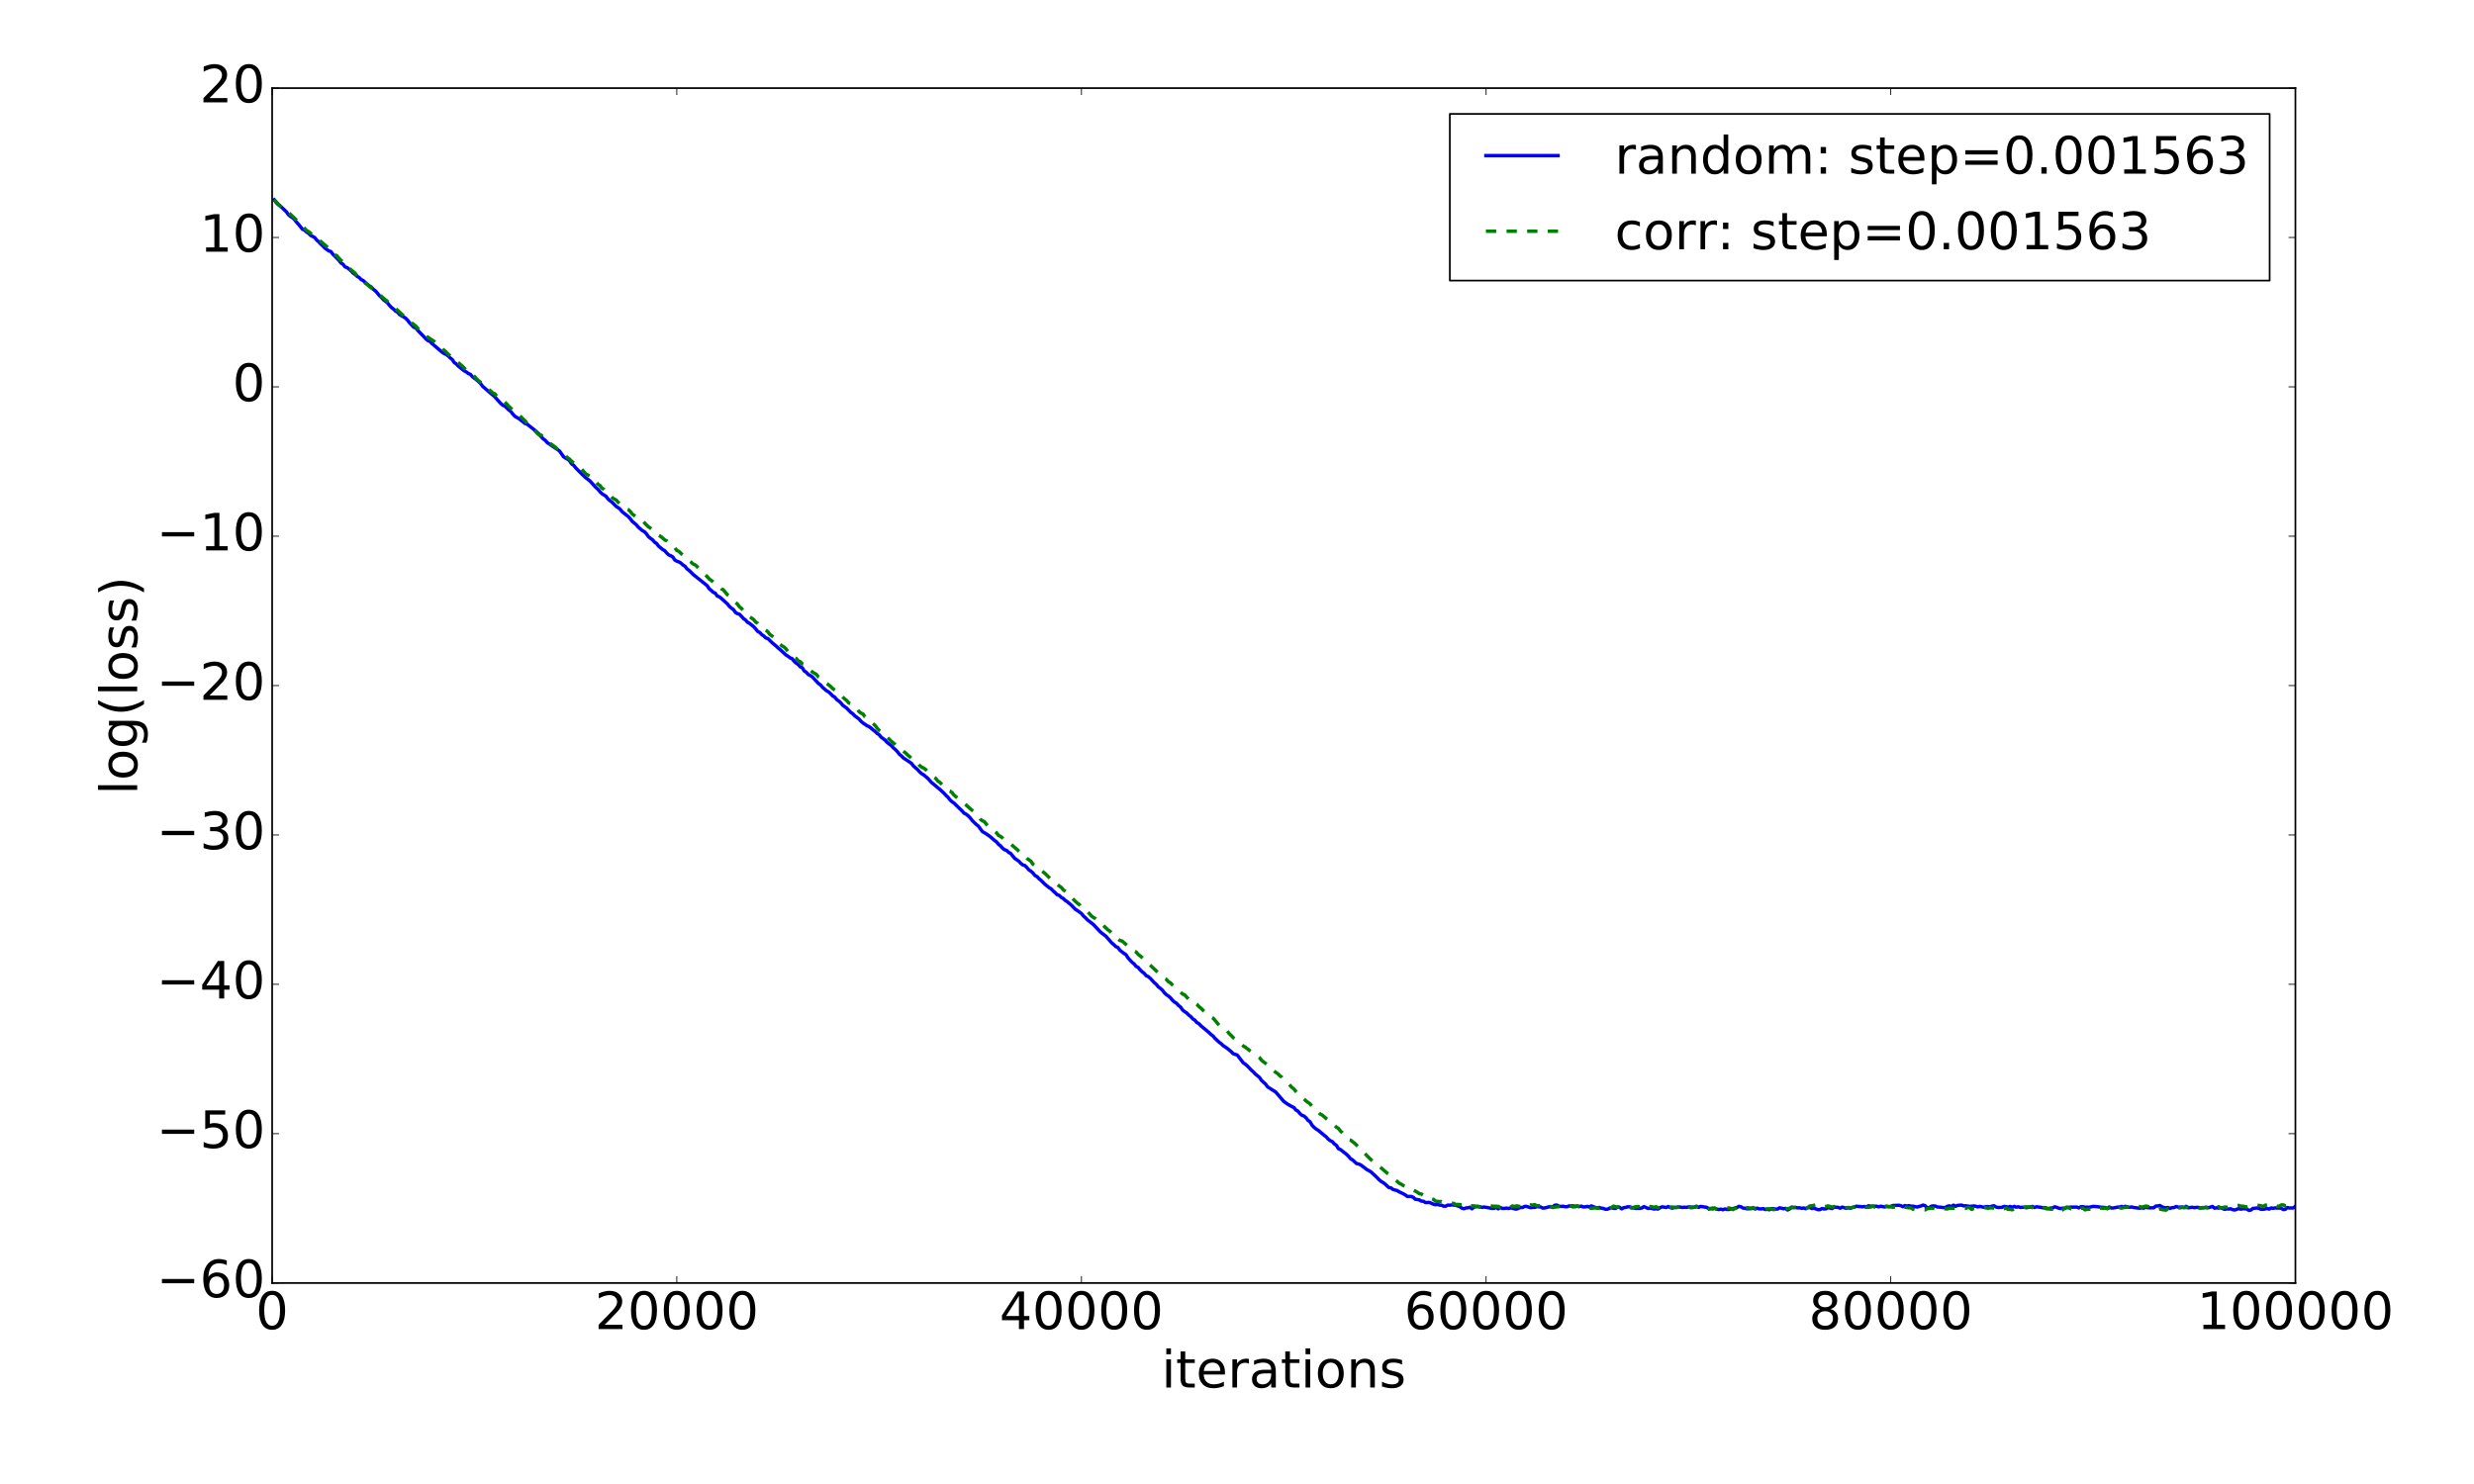 <?xml version="1.0" encoding="utf-8" standalone="no"?>
<!DOCTYPE svg PUBLIC "-//W3C//DTD SVG 1.1//EN"
  "http://www.w3.org/Graphics/SVG/1.1/DTD/svg11.dtd">
<!-- Created with matplotlib (http://matplotlib.org/) -->
<svg height="864pt" version="1.1" viewBox="0 0 1440 864" width="1440pt" xmlns="http://www.w3.org/2000/svg" xmlns:xlink="http://www.w3.org/1999/xlink">
 <defs>
  <style type="text/css">
*{stroke-linecap:butt;stroke-linejoin:round;stroke-miterlimit:100000;}
  </style>
 </defs>
 <g id="figure_1">
  <g id="patch_1">
   <path d="M 0 864 
L 1440 864 
L 1440 0 
L 0 0 
z
" style="fill:#ffffff;"/>
  </g>
  <g id="axes_1">
   <g id="patch_2">
    <path d="M 158.4 747 
L 1336.05 747 
L 1336.05 51.3 
L 158.4 51.3 
z
" style="fill:#ffffff;"/>
   </g>
   <g id="line2d_1">
    <path clip-path="url(#pb497966e7e)" d="M 159.578 116.317 
L 160.755 117.885 
L 161.933 119.102 
L 163.111 119.929 
L 166.644 123.261 
L 167.821 124.917 
L 168.999 125.982 
L 170.177 126.712 
L 171.354 127.734 
L 172.532 129.266 
L 173.709 130.562 
L 176.065 133.475 
L 177.242 133.958 
L 178.42 135.092 
L 179.598 135.806 
L 180.775 137.002 
L 183.131 138.266 
L 184.308 139.716 
L 185.486 140.746 
L 186.664 142.062 
L 187.841 143.055 
L 189.019 144.369 
L 191.374 146.075 
L 192.552 146.425 
L 193.73 147.972 
L 197.262 151.537 
L 198.44 153.103 
L 199.618 153.8 
L 200.795 155.326 
L 201.973 155.787 
L 203.151 156.678 
L 204.328 157.715 
L 205.506 158.984 
L 206.684 159.786 
L 207.861 160.881 
L 209.039 161.554 
L 210.217 162.753 
L 211.394 163.359 
L 213.75 165.521 
L 214.927 166.417 
L 216.105 167.118 
L 217.282 168.417 
L 218.46 169.312 
L 219.638 170.624 
L 220.815 172.11 
L 221.993 173.187 
L 223.171 174.492 
L 225.526 176.28 
L 226.704 177.828 
L 227.881 179.06 
L 229.059 179.96 
L 230.237 181.11 
L 231.414 181.777 
L 232.592 183.15 
L 236.125 185.261 
L 237.303 186.525 
L 238.48 188.061 
L 240.835 190.506 
L 242.013 190.901 
L 243.191 192.4 
L 246.724 196.002 
L 247.901 197.326 
L 249.079 198.29 
L 250.257 198.793 
L 251.434 200 
L 257.323 205.036 
L 258.5 205.822 
L 259.678 206.377 
L 260.856 207.195 
L 262.033 208.383 
L 263.211 209.303 
L 264.389 211.073 
L 265.566 211.864 
L 266.744 213.148 
L 269.099 215.021 
L 270.277 215.934 
L 271.454 216.577 
L 272.632 217.486 
L 273.81 217.956 
L 274.987 219.348 
L 277.343 221.088 
L 279.698 223.223 
L 280.876 224.882 
L 287.942 230.98 
L 290.297 233.628 
L 291.474 234.914 
L 292.652 235.919 
L 293.83 236.451 
L 295.007 237.51 
L 296.185 238.729 
L 297.363 239.592 
L 298.54 241.14 
L 299.718 242.402 
L 302.073 243.761 
L 304.429 245.588 
L 305.606 246.57 
L 306.784 246.92 
L 311.495 250.663 
L 313.85 252.811 
L 315.027 254.302 
L 316.205 255.531 
L 317.383 256.379 
L 318.56 257.718 
L 324.449 261.699 
L 325.626 262.538 
L 327.982 265.857 
L 329.159 266.693 
L 330.337 267.281 
L 331.515 268.24 
L 332.692 270.076 
L 333.87 270.867 
L 335.048 272.344 
L 338.58 275.92 
L 340.936 278.141 
L 343.291 279.955 
L 346.824 283.788 
L 348.002 284.812 
L 349.179 286.241 
L 350.357 287.434 
L 352.712 288.931 
L 353.89 290.463 
L 355.068 291.527 
L 356.245 292.408 
L 358.601 294.803 
L 359.778 295.542 
L 360.956 296.478 
L 362.133 297.95 
L 365.666 300.739 
L 366.844 302.028 
L 368.022 303.568 
L 370.377 305.522 
L 371.555 306.979 
L 373.91 308.939 
L 375.088 309.554 
L 376.265 310.811 
L 377.443 312.469 
L 378.621 313.44 
L 379.798 314.252 
L 380.976 315.634 
L 382.154 316.41 
L 383.331 317.952 
L 385.686 319.911 
L 386.864 320.592 
L 388.042 321.94 
L 389.219 323.053 
L 390.397 323.56 
L 391.575 324.216 
L 392.752 326.011 
L 393.93 326.723 
L 395.108 327.129 
L 396.285 327.788 
L 397.463 328.911 
L 398.641 329.602 
L 399.818 331.138 
L 400.996 332.039 
L 402.174 333.116 
L 403.351 334.377 
L 411.595 340.963 
L 412.772 342.769 
L 413.95 343.719 
L 415.128 344.839 
L 416.305 345.33 
L 417.483 347.02 
L 418.661 347.47 
L 419.838 348.365 
L 422.194 350.517 
L 423.371 351.587 
L 424.549 353.034 
L 425.727 354.089 
L 426.904 354.881 
L 428.082 356.564 
L 429.26 357.294 
L 430.437 357.619 
L 432.792 360.173 
L 433.97 361.011 
L 435.148 362.333 
L 436.325 362.955 
L 438.681 364.862 
L 439.858 366.151 
L 441.036 367.61 
L 442.214 368.232 
L 443.391 369.482 
L 444.569 370.265 
L 445.747 371.445 
L 446.924 371.745 
L 449.28 374.058 
L 451.635 376.034 
L 452.812 377.17 
L 453.99 378.1 
L 457.523 381.374 
L 458.701 382.072 
L 459.878 383.017 
L 461.056 383.461 
L 462.234 384.991 
L 463.411 386.071 
L 464.589 386.874 
L 465.767 388.205 
L 466.944 388.723 
L 468.122 390.661 
L 469.3 391.38 
L 470.477 392.713 
L 471.655 393.292 
L 472.833 394.117 
L 476.365 397.924 
L 477.543 398.713 
L 478.721 400.13 
L 481.076 402.17 
L 482.254 402.82 
L 483.431 403.869 
L 484.609 405.118 
L 485.787 405.812 
L 486.964 407.246 
L 488.142 408.105 
L 489.32 409.131 
L 490.497 410.563 
L 492.853 412.324 
L 495.208 414.767 
L 496.386 415.577 
L 497.563 416.804 
L 499.918 418.538 
L 501.096 419.887 
L 502.274 420.898 
L 504.629 422.504 
L 505.807 423.041 
L 506.984 423.871 
L 508.162 424.95 
L 509.34 425.827 
L 510.517 426.998 
L 511.695 427.734 
L 512.873 429.161 
L 515.228 430.925 
L 516.406 432.288 
L 518.761 434.074 
L 519.939 435.373 
L 521.116 436.374 
L 522.294 437.568 
L 523.471 439.124 
L 524.649 440.058 
L 525.827 441.285 
L 529.36 443.625 
L 530.537 444.46 
L 531.715 445.998 
L 534.07 448.033 
L 535.248 449.37 
L 536.426 450.439 
L 537.603 451.109 
L 539.959 453.095 
L 542.314 455.698 
L 543.492 456.607 
L 545.847 458.634 
L 547.024 459.555 
L 549.38 461.746 
L 550.557 463.031 
L 551.735 464.126 
L 552.913 465.628 
L 554.09 466.764 
L 555.268 467.547 
L 557.623 469.864 
L 559.979 472.115 
L 561.156 473.437 
L 562.334 474.017 
L 563.512 474.96 
L 564.689 476.131 
L 565.867 477.705 
L 568.222 479.987 
L 569.4 480.906 
L 571.755 484.088 
L 574.11 485.529 
L 576.466 487.19 
L 578.821 489.276 
L 579.999 490.109 
L 581.176 491.553 
L 582.354 492.484 
L 583.532 493.815 
L 584.709 494.707 
L 585.887 495.099 
L 587.065 496.266 
L 588.242 496.862 
L 590.598 499.748 
L 592.953 501.356 
L 594.13 502.631 
L 595.308 503.569 
L 596.486 503.882 
L 597.663 505.047 
L 598.841 506.429 
L 600.019 507.207 
L 601.196 508.2 
L 602.374 509.718 
L 603.552 510.324 
L 604.729 511.589 
L 605.907 512.548 
L 608.262 514.872 
L 610.618 516.784 
L 611.795 517.482 
L 612.973 518.694 
L 614.151 519.722 
L 615.328 520.933 
L 616.506 521.284 
L 617.683 522.442 
L 618.861 523.098 
L 620.039 524.223 
L 621.216 524.995 
L 623.572 527.001 
L 625.927 529.416 
L 627.105 530.12 
L 629.46 531.852 
L 630.638 533.318 
L 631.815 534.347 
L 632.993 535.595 
L 635.348 537.41 
L 636.526 538.373 
L 640.059 542.155 
L 641.236 543.234 
L 643.592 544.971 
L 645.947 547.672 
L 647.125 549.003 
L 648.302 549.958 
L 649.48 551.141 
L 650.658 551.653 
L 651.835 553.218 
L 654.191 555.08 
L 655.368 555.816 
L 656.546 557.686 
L 658.901 560.243 
L 660.079 561.156 
L 661.257 562.612 
L 662.434 563.235 
L 663.612 564.635 
L 664.789 565.777 
L 665.967 566.662 
L 667.145 568.074 
L 668.322 568.555 
L 669.5 569.56 
L 671.855 572.118 
L 673.033 573.092 
L 674.211 574.56 
L 675.388 575.419 
L 676.566 576.474 
L 677.744 578.018 
L 678.921 579.113 
L 680.099 579.907 
L 681.277 580.922 
L 682.454 582.359 
L 683.632 583.432 
L 684.81 584.098 
L 685.987 585.425 
L 687.165 586.335 
L 688.342 588.02 
L 689.52 588.984 
L 690.698 589.707 
L 691.875 590.964 
L 693.053 591.854 
L 694.231 593.163 
L 695.408 593.911 
L 696.586 595.286 
L 697.764 595.937 
L 698.941 597.186 
L 703.652 601.131 
L 704.83 602.271 
L 706.007 603.136 
L 707.185 604.539 
L 709.54 606.727 
L 710.718 607.604 
L 711.895 608.73 
L 714.251 610.327 
L 716.606 612.261 
L 717.784 613.479 
L 720.139 614.243 
L 723.672 618.817 
L 724.85 619.596 
L 726.027 620.622 
L 728.383 623.07 
L 729.56 624.094 
L 730.738 625.362 
L 733.093 627.304 
L 734.271 629.026 
L 736.626 631.161 
L 737.804 632.778 
L 742.514 635.776 
L 747.225 641.258 
L 749.58 642.926 
L 751.936 644.237 
L 753.113 644.82 
L 754.291 646.266 
L 755.469 646.933 
L 756.646 648.35 
L 757.824 649.362 
L 759.001 649.774 
L 760.179 650.801 
L 761.357 652.303 
L 762.534 653.137 
L 763.712 655.16 
L 764.89 656.372 
L 766.067 657.355 
L 767.245 658.043 
L 770.778 661.015 
L 771.956 661.91 
L 773.133 663.258 
L 774.311 664.122 
L 775.489 664.687 
L 776.666 666.01 
L 777.844 666.804 
L 779.022 668.754 
L 780.199 669.273 
L 783.732 672.049 
L 784.91 673.212 
L 786.087 674.611 
L 787.265 675.301 
L 789.62 677.457 
L 790.798 677.688 
L 791.976 678.197 
L 794.331 679.954 
L 795.509 680.91 
L 797.864 682.175 
L 801.397 685.465 
L 802.575 686.712 
L 803.752 687.737 
L 804.93 688.435 
L 806.107 689.294 
L 808.463 691.479 
L 809.64 691.585 
L 810.818 692.528 
L 813.173 693.151 
L 814.351 693.867 
L 816.706 694.988 
L 817.884 695.648 
L 819.062 696.545 
L 821.417 696.592 
L 822.595 697.088 
L 823.772 698.214 
L 826.128 698.577 
L 827.305 699.293 
L 828.483 699.386 
L 829.66 700.125 
L 832.016 700.06 
L 834.371 701.101 
L 835.549 701.374 
L 836.726 701.191 
L 837.904 701.622 
L 839.082 701.678 
L 840.259 702.257 
L 841.437 702.261 
L 842.615 701.628 
L 843.792 701.68 
L 844.97 701.533 
L 846.148 701.575 
L 847.325 701.732 
L 849.681 702.498 
L 850.858 703.389 
L 852.036 703.725 
L 853.213 703.3 
L 854.391 703.182 
L 855.569 702.879 
L 856.746 703.758 
L 857.924 702.761 
L 859.102 702.579 
L 860.279 702.53 
L 861.457 702.61 
L 862.635 702.98 
L 863.812 702.728 
L 868.523 703.547 
L 869.701 703.48 
L 870.878 702.99 
L 872.056 703.769 
L 873.234 703.017 
L 874.411 703.547 
L 875.589 703.533 
L 876.766 703.367 
L 877.944 703.565 
L 879.122 703.296 
L 880.299 703.388 
L 881.477 703.795 
L 882.655 703.971 
L 885.01 702.989 
L 886.188 703.045 
L 887.365 702.392 
L 888.543 702.384 
L 890.898 703.123 
L 892.076 702.941 
L 893.254 702.966 
L 894.431 702.58 
L 895.609 702.56 
L 896.787 702.736 
L 897.964 703.378 
L 899.142 703.257 
L 900.319 703.006 
L 901.497 702.63 
L 903.852 702.59 
L 905.03 701.659 
L 906.208 701.599 
L 907.385 702.268 
L 908.563 702.397 
L 909.741 702.274 
L 910.918 702.542 
L 912.096 702.576 
L 913.274 702.087 
L 914.451 702.157 
L 915.629 702.042 
L 916.807 702.584 
L 917.984 702.142 
L 919.162 702.486 
L 920.34 702.19 
L 921.517 702.715 
L 922.695 702.636 
L 923.872 702.384 
L 925.05 702.765 
L 926.228 702.109 
L 928.583 702.994 
L 929.761 703.247 
L 930.938 702.991 
L 932.116 703.431 
L 933.294 703.567 
L 934.471 704.06 
L 935.649 704.011 
L 936.827 703.445 
L 938.004 703.153 
L 939.182 703.471 
L 940.36 703.519 
L 941.537 702.755 
L 942.715 702.928 
L 943.893 703.802 
L 945.07 703.117 
L 946.248 702.976 
L 947.426 702.579 
L 948.603 702.62 
L 949.781 703.085 
L 952.136 703.512 
L 954.491 703.486 
L 955.669 703.302 
L 956.847 702.502 
L 959.202 703.543 
L 960.38 703.41 
L 961.557 703.574 
L 962.735 703.91 
L 963.913 703.762 
L 965.09 703.921 
L 966.268 703.139 
L 967.446 702.611 
L 969.801 703.028 
L 970.979 702.474 
L 972.156 703.038 
L 973.334 703.402 
L 974.511 702.976 
L 975.689 702.942 
L 976.867 702.722 
L 978.044 702.783 
L 979.222 703.007 
L 980.4 702.846 
L 981.577 702.958 
L 982.755 702.687 
L 983.933 702.707 
L 985.11 703.096 
L 986.288 702.765 
L 987.466 702.263 
L 988.643 702.972 
L 989.821 702.394 
L 993.354 702.929 
L 994.532 703.607 
L 995.709 703.658 
L 996.887 703.379 
L 998.064 703.501 
L 999.242 704.034 
L 1000.42 704.201 
L 1001.597 703.948 
L 1002.775 704.334 
L 1003.953 703.877 
L 1005.13 704.133 
L 1006.308 704.199 
L 1007.486 703.786 
L 1008.663 703.651 
L 1011.019 702.988 
L 1012.196 702.343 
L 1013.374 702.615 
L 1014.552 703.361 
L 1015.729 703.445 
L 1016.907 703.809 
L 1019.262 703.667 
L 1020.44 703.45 
L 1021.617 703.884 
L 1022.795 703.409 
L 1023.973 703.824 
L 1025.15 703.823 
L 1026.328 703.678 
L 1027.506 704.214 
L 1028.683 704.075 
L 1029.861 704.34 
L 1031.039 703.669 
L 1032.216 703.708 
L 1033.394 703.963 
L 1034.572 703.941 
L 1035.749 703.217 
L 1036.927 703.416 
L 1038.105 703.756 
L 1039.282 703.526 
L 1040.46 704.469 
L 1041.638 703.89 
L 1042.815 702.799 
L 1043.993 703.051 
L 1045.17 703.039 
L 1046.348 703.242 
L 1047.526 703.194 
L 1048.703 703.491 
L 1049.881 703.299 
L 1051.059 703.717 
L 1052.236 703.02 
L 1053.414 703.023 
L 1054.592 703.599 
L 1055.769 703.391 
L 1058.125 704.282 
L 1059.302 704.265 
L 1060.48 703.615 
L 1061.658 703.867 
L 1062.835 703.789 
L 1064.013 703.109 
L 1066.368 703.6 
L 1067.546 702.787 
L 1069.901 702.947 
L 1071.079 703.448 
L 1072.256 702.78 
L 1074.612 703.51 
L 1075.789 703.131 
L 1076.967 703.495 
L 1078.145 702.957 
L 1079.322 702.832 
L 1080.5 702.245 
L 1081.678 702.418 
L 1082.855 702.462 
L 1084.033 702.626 
L 1085.211 702.41 
L 1086.388 702.763 
L 1087.566 701.998 
L 1088.744 702.274 
L 1089.921 702.198 
L 1091.099 702.286 
L 1092.276 702.248 
L 1093.454 702.66 
L 1094.632 702.255 
L 1096.987 702.717 
L 1098.165 702.45 
L 1099.342 702.595 
L 1100.52 702.434 
L 1101.698 701.868 
L 1105.231 701.703 
L 1106.408 701.972 
L 1107.586 702.519 
L 1108.764 701.889 
L 1109.941 702.177 
L 1111.119 701.929 
L 1112.296 702.275 
L 1113.474 702.273 
L 1115.829 702.751 
L 1118.185 702.089 
L 1119.362 701.597 
L 1120.54 702.013 
L 1121.718 703.198 
L 1122.895 703.155 
L 1124.073 702.294 
L 1125.251 702.067 
L 1126.428 702.172 
L 1127.606 702.717 
L 1129.961 702.89 
L 1131.139 703.065 
L 1132.317 703.012 
L 1133.494 702.325 
L 1134.672 702.032 
L 1135.85 702.572 
L 1137.027 701.65 
L 1138.205 702.309 
L 1139.382 701.796 
L 1141.738 701.61 
L 1142.915 702.095 
L 1144.093 701.997 
L 1146.448 702.357 
L 1147.626 702.348 
L 1148.804 702.1 
L 1149.981 702.285 
L 1151.159 702.686 
L 1152.337 702.362 
L 1154.692 702.887 
L 1155.87 702.532 
L 1157.047 702.503 
L 1158.225 702.733 
L 1159.402 702.236 
L 1160.58 702.018 
L 1161.758 702.719 
L 1162.935 703.032 
L 1165.291 702.911 
L 1166.468 702.4 
L 1167.646 702.539 
L 1168.824 702.825 
L 1170.001 702.419 
L 1171.179 702.863 
L 1172.357 702.373 
L 1173.534 702.855 
L 1174.712 702.592 
L 1175.89 702.966 
L 1178.245 702.825 
L 1179.423 703.169 
L 1182.956 702.411 
L 1184.133 703.018 
L 1185.311 702.594 
L 1187.666 702.89 
L 1188.844 703.148 
L 1190.021 703.021 
L 1192.377 703.718 
L 1193.554 703.338 
L 1194.732 703.302 
L 1195.91 702.631 
L 1197.087 702.917 
L 1198.265 703.406 
L 1199.443 703.616 
L 1200.62 703.394 
L 1201.798 703.547 
L 1202.976 703.104 
L 1205.331 702.779 
L 1208.864 702.796 
L 1210.041 703.265 
L 1211.219 702.566 
L 1212.397 702.56 
L 1213.574 702.875 
L 1214.752 702.815 
L 1215.93 702.907 
L 1218.285 702.367 
L 1220.64 702.532 
L 1222.996 702.879 
L 1225.351 703.027 
L 1226.529 703.707 
L 1227.706 702.729 
L 1228.884 703.32 
L 1230.062 703.303 
L 1232.417 702.826 
L 1233.594 702.742 
L 1234.772 702.428 
L 1235.95 702.729 
L 1237.127 702.316 
L 1238.305 702.851 
L 1239.483 702.91 
L 1240.66 702.689 
L 1241.838 703.015 
L 1245.371 703.434 
L 1246.549 703.2 
L 1247.726 703.395 
L 1248.904 702.901 
L 1250.082 703.134 
L 1251.259 703.227 
L 1253.614 703.176 
L 1254.792 702.167 
L 1255.97 702.121 
L 1257.147 701.866 
L 1258.325 702.553 
L 1259.503 703.086 
L 1260.68 703.215 
L 1261.858 703.023 
L 1263.036 703.558 
L 1264.213 703.12 
L 1265.391 703.077 
L 1266.569 702.467 
L 1267.746 702.765 
L 1268.924 702.819 
L 1270.102 702.742 
L 1271.279 703.107 
L 1272.457 702.357 
L 1273.635 703.22 
L 1275.99 702.872 
L 1277.168 703.138 
L 1278.345 702.954 
L 1279.523 702.96 
L 1280.7 703.263 
L 1281.878 703.239 
L 1283.056 703.008 
L 1284.233 702.892 
L 1285.411 703.158 
L 1287.766 702.421 
L 1288.944 703.417 
L 1290.122 703.201 
L 1291.299 703.352 
L 1292.477 703.114 
L 1294.832 704.11 
L 1296.01 703.812 
L 1297.188 703.921 
L 1298.365 703.743 
L 1299.543 704.283 
L 1300.72 704.476 
L 1303.076 703.669 
L 1304.253 704.008 
L 1305.431 703.718 
L 1307.786 703.884 
L 1308.964 704.694 
L 1310.142 704.492 
L 1311.319 703.552 
L 1313.675 703.328 
L 1314.852 703.535 
L 1316.03 704.055 
L 1317.208 704.087 
L 1318.385 703.871 
L 1319.563 703.539 
L 1320.741 703.965 
L 1321.918 703.277 
L 1323.096 703.498 
L 1324.274 703.236 
L 1325.451 703.341 
L 1326.629 703.317 
L 1327.806 703.42 
L 1328.984 704.233 
L 1330.162 704.1 
L 1331.339 703.041 
L 1332.517 703.317 
L 1334.872 703.272 
L 1336.05 702.317 
L 1336.05 702.317 
" style="fill:none;stroke:#0000ff;stroke-linecap:square;stroke-width:2.0;"/>
   </g>
   <g id="line2d_2">
    <path clip-path="url(#pb497966e7e)" d="M 159.578 116.159 
L 160.755 117.538 
L 161.933 118.806 
L 163.111 119.956 
L 164.288 121.317 
L 165.466 121.717 
L 167.821 123.619 
L 172.532 128.09 
L 173.709 129.439 
L 174.887 130.327 
L 176.065 131.827 
L 177.242 132.905 
L 178.42 134.172 
L 179.598 134.861 
L 184.308 138.589 
L 185.486 139.78 
L 186.664 140.551 
L 190.197 143.57 
L 191.374 145.133 
L 192.552 146.098 
L 193.73 146.907 
L 194.907 148.344 
L 196.085 148.916 
L 197.262 150.359 
L 200.795 153.829 
L 201.973 155.125 
L 206.684 159.061 
L 207.861 160.681 
L 209.039 161.174 
L 211.394 163.748 
L 212.572 164.815 
L 213.75 165.44 
L 214.927 166.743 
L 216.105 167.684 
L 217.282 168.24 
L 219.638 170.455 
L 221.993 172.53 
L 224.348 174.562 
L 225.526 175.518 
L 226.704 176.296 
L 229.059 178.758 
L 231.414 180.662 
L 234.947 183.976 
L 236.125 184.857 
L 237.303 186.012 
L 238.48 186.777 
L 239.658 188.054 
L 242.013 189.836 
L 244.368 192.617 
L 245.546 193.842 
L 246.724 194.503 
L 247.901 195.616 
L 252.612 198.707 
L 254.967 200.73 
L 256.145 201.479 
L 257.323 203.071 
L 259.678 204.947 
L 260.856 206.261 
L 262.033 207.134 
L 266.744 211.118 
L 269.099 213.146 
L 271.454 215.554 
L 272.632 216.401 
L 273.81 217.404 
L 274.987 218.178 
L 276.165 219.136 
L 277.343 220.514 
L 278.52 221.644 
L 279.698 222.566 
L 280.876 223.23 
L 283.231 225.333 
L 284.409 226.707 
L 285.586 227.633 
L 286.764 228.787 
L 287.942 229.223 
L 289.119 230.672 
L 290.297 231.887 
L 292.652 232.959 
L 295.007 235.288 
L 296.185 236.576 
L 298.54 238.838 
L 299.718 239.544 
L 300.896 240.72 
L 303.251 242.688 
L 304.429 243.918 
L 305.606 244.961 
L 306.784 246.643 
L 307.962 247.646 
L 309.139 248.38 
L 310.317 249.513 
L 312.672 252.244 
L 313.85 253.265 
L 315.027 253.371 
L 316.205 254.561 
L 317.383 255.412 
L 318.56 256.661 
L 320.916 258.69 
L 323.271 260.324 
L 324.449 261.609 
L 325.626 262.338 
L 326.804 263.448 
L 327.982 264.348 
L 330.337 266.483 
L 331.515 267.304 
L 332.692 268.548 
L 337.403 272.201 
L 338.58 273.181 
L 340.936 275.891 
L 343.291 277.191 
L 344.469 278.806 
L 345.646 280.138 
L 346.824 280.415 
L 348.002 281.901 
L 349.179 282.636 
L 350.357 284.201 
L 351.535 284.924 
L 352.712 286.376 
L 355.068 288.441 
L 356.245 289.683 
L 357.423 290.481 
L 358.601 291.074 
L 359.778 292.446 
L 362.133 294.08 
L 364.489 296.232 
L 365.666 296.699 
L 366.844 297.782 
L 368.022 299.272 
L 370.377 301.057 
L 371.555 301.445 
L 372.732 302.56 
L 373.91 303.184 
L 376.265 305.599 
L 377.443 306.709 
L 382.154 309.946 
L 383.331 311.57 
L 384.509 312.299 
L 385.686 313.229 
L 386.864 314.318 
L 388.042 314.874 
L 389.219 316.119 
L 390.397 316.893 
L 391.575 318.128 
L 392.752 318.798 
L 393.93 320.486 
L 395.108 320.975 
L 399.818 325.531 
L 400.996 326.304 
L 402.174 327.212 
L 403.351 328.297 
L 404.529 328.827 
L 405.707 329.842 
L 406.884 331.287 
L 408.062 332.286 
L 409.239 333.525 
L 411.595 335.709 
L 412.772 337.008 
L 413.95 337.931 
L 415.128 338.7 
L 416.305 339.61 
L 417.483 340.908 
L 418.661 341.505 
L 419.838 342.784 
L 421.016 343.42 
L 423.371 346.229 
L 424.549 346.938 
L 425.727 348.518 
L 426.904 349.749 
L 428.082 350.676 
L 429.26 351.748 
L 430.437 353.301 
L 431.615 354.224 
L 432.792 355.741 
L 433.97 356.691 
L 435.148 358.377 
L 436.325 359.05 
L 438.681 360.722 
L 439.858 362.194 
L 441.036 362.93 
L 442.214 364.367 
L 443.391 365.584 
L 444.569 366.11 
L 445.747 366.873 
L 446.924 367.795 
L 448.102 369.409 
L 449.28 370.185 
L 450.457 371.295 
L 451.635 373.077 
L 452.812 374.195 
L 455.168 376.065 
L 456.345 376.665 
L 457.523 377.824 
L 458.701 379.418 
L 459.878 380.317 
L 461.056 381.818 
L 462.234 382.827 
L 463.411 383.373 
L 464.589 384.718 
L 465.767 385.214 
L 466.944 386.527 
L 468.122 386.814 
L 469.3 387.812 
L 472.833 391.256 
L 475.188 392.654 
L 476.365 394.122 
L 478.721 395.6 
L 479.898 396.601 
L 481.076 397.916 
L 482.254 398.703 
L 483.431 399.646 
L 484.609 400.85 
L 488.142 403.363 
L 489.32 404.462 
L 490.497 405.815 
L 491.675 406.935 
L 492.853 407.87 
L 494.03 409.291 
L 495.208 409.709 
L 496.386 411.162 
L 497.563 411.973 
L 498.741 412.477 
L 499.918 414.226 
L 501.096 415.174 
L 502.274 415.633 
L 503.451 417.31 
L 504.629 418.217 
L 509.34 422.32 
L 510.517 423.916 
L 511.695 425.168 
L 512.873 425.988 
L 514.05 427.116 
L 515.228 428.445 
L 516.406 429.318 
L 517.583 430.355 
L 518.761 431.55 
L 523.471 435.384 
L 525.827 437.411 
L 527.004 438.272 
L 528.182 439.454 
L 531.715 442.426 
L 532.893 442.845 
L 534.07 444.109 
L 535.248 445.67 
L 536.426 446.64 
L 537.603 447.153 
L 538.781 448.015 
L 539.959 449.22 
L 541.136 450.612 
L 542.314 451.424 
L 543.492 452.444 
L 544.669 453.21 
L 545.847 454.705 
L 547.024 455.479 
L 550.557 459.032 
L 551.735 460.279 
L 552.913 460.592 
L 554.09 461.409 
L 555.268 462.899 
L 556.446 463.866 
L 557.623 465.051 
L 558.801 466.046 
L 559.979 466.733 
L 561.156 467.574 
L 563.512 469.767 
L 565.867 471.792 
L 569.4 475.221 
L 570.577 476.896 
L 571.755 477.847 
L 572.933 478.352 
L 574.11 479.866 
L 575.288 481.073 
L 577.643 482.613 
L 578.821 483.878 
L 579.999 484.841 
L 581.176 486.387 
L 582.354 486.948 
L 583.532 487.873 
L 584.709 489.043 
L 585.887 489.774 
L 587.065 490.682 
L 588.242 491.337 
L 590.598 493.421 
L 591.775 494.359 
L 592.953 495.5 
L 594.13 496.439 
L 595.308 496.878 
L 597.663 499.652 
L 598.841 500.584 
L 600.019 501.357 
L 601.196 503.104 
L 603.552 504.77 
L 604.729 505.856 
L 608.262 508.518 
L 611.795 512.016 
L 612.973 512.71 
L 614.151 513.614 
L 615.328 514.91 
L 616.506 515.824 
L 617.683 516.592 
L 618.861 518.016 
L 622.394 520.705 
L 623.572 522.392 
L 625.927 524.799 
L 627.105 525.834 
L 628.282 526.676 
L 629.46 528.139 
L 630.638 529.212 
L 631.815 530.098 
L 632.993 530.759 
L 635.348 533.357 
L 636.526 534.245 
L 637.704 534.896 
L 638.881 536.227 
L 640.059 537.309 
L 641.236 537.908 
L 644.769 541.294 
L 645.947 542.105 
L 647.125 543.141 
L 648.302 544.864 
L 649.48 545.436 
L 650.658 546.666 
L 651.835 547.571 
L 653.013 547.827 
L 657.724 551.798 
L 658.901 552.463 
L 660.079 553.735 
L 661.257 554.238 
L 662.434 555.619 
L 667.145 559.352 
L 668.322 561.058 
L 669.5 561.972 
L 677.744 569.721 
L 678.921 570.235 
L 680.099 571.594 
L 681.277 572.224 
L 682.454 573.481 
L 685.987 576.619 
L 687.165 577.587 
L 688.342 578.76 
L 689.52 579.185 
L 691.875 581.796 
L 693.053 582.409 
L 694.231 582.516 
L 695.408 584.062 
L 696.586 584.644 
L 697.764 585.994 
L 698.941 586.889 
L 702.474 590.44 
L 703.652 591.336 
L 706.007 592.721 
L 707.185 593.991 
L 709.54 596.9 
L 710.718 597.729 
L 711.895 598.847 
L 713.073 599.285 
L 714.251 600.189 
L 715.428 601.76 
L 716.606 602.866 
L 717.784 604.128 
L 718.961 604.994 
L 720.139 606.063 
L 721.317 606.847 
L 723.672 608.999 
L 724.85 609.703 
L 727.205 611.519 
L 730.738 613.999 
L 733.093 615.762 
L 734.271 617.251 
L 735.448 618.261 
L 738.981 620.784 
L 741.337 623.397 
L 742.514 624.322 
L 743.692 625.073 
L 744.87 626.274 
L 746.047 627.132 
L 747.225 628.754 
L 749.58 630.553 
L 751.936 633.058 
L 753.113 634.012 
L 754.291 635.455 
L 755.469 636.567 
L 757.824 638.961 
L 759.001 639.848 
L 760.179 640.986 
L 762.534 642.681 
L 763.712 644.221 
L 766.067 645.951 
L 767.245 647.194 
L 768.423 648.637 
L 769.6 649.195 
L 771.956 651.26 
L 773.133 652.142 
L 775.489 654.191 
L 776.666 655.085 
L 777.844 656.241 
L 779.022 656.962 
L 780.199 658.475 
L 781.377 659.51 
L 782.554 660.966 
L 783.732 661.929 
L 784.91 663.433 
L 786.087 663.79 
L 788.443 665.575 
L 794.331 671.372 
L 795.509 672.747 
L 800.219 677.315 
L 801.397 678.15 
L 802.575 678.843 
L 807.285 682.914 
L 808.463 683.612 
L 811.996 686.876 
L 813.173 687.786 
L 814.351 688.861 
L 815.529 689.38 
L 816.706 690.178 
L 817.884 690.592 
L 819.062 691.431 
L 821.417 692.672 
L 822.595 692.926 
L 823.772 693.456 
L 824.95 694.117 
L 826.128 694.953 
L 827.305 695.181 
L 828.483 695.936 
L 829.66 696.116 
L 830.838 696.463 
L 832.016 697.525 
L 834.371 698.278 
L 835.549 699.335 
L 837.904 699.567 
L 839.082 699.572 
L 840.259 699.952 
L 843.792 700.347 
L 846.148 700.615 
L 847.325 701.358 
L 848.503 701.203 
L 849.681 701.377 
L 850.858 701.329 
L 852.036 700.44 
L 853.213 700.977 
L 854.391 701.241 
L 855.569 701.967 
L 857.924 702.1 
L 859.102 702.268 
L 860.279 702.28 
L 861.457 702.854 
L 862.635 702.759 
L 863.812 702.891 
L 864.99 702.126 
L 866.168 701.669 
L 867.345 701.895 
L 868.523 702.258 
L 870.878 702.295 
L 872.056 702.36 
L 873.234 703.058 
L 874.411 702.728 
L 875.589 702.936 
L 876.766 702.794 
L 877.944 703.14 
L 879.122 702.865 
L 880.299 702.119 
L 881.477 702.493 
L 882.655 702.05 
L 885.01 702.5 
L 886.188 702.884 
L 887.365 702.351 
L 889.721 701.964 
L 890.898 701.492 
L 892.076 701.606 
L 893.254 701.297 
L 894.431 702.005 
L 895.609 701.929 
L 897.964 702.098 
L 899.142 702.57 
L 900.319 702.463 
L 901.497 702.52 
L 902.675 702.428 
L 903.852 703.055 
L 905.03 702.807 
L 907.385 702.527 
L 908.563 702.223 
L 909.741 702.586 
L 910.918 702.095 
L 912.096 702.243 
L 913.274 701.893 
L 915.629 702.694 
L 916.807 702.222 
L 917.984 702.044 
L 920.34 703.182 
L 921.517 703.178 
L 922.695 702.967 
L 923.872 703.204 
L 925.05 703.25 
L 926.228 703.541 
L 927.405 703.325 
L 928.583 703.24 
L 930.938 703.565 
L 932.116 703.287 
L 933.294 703.32 
L 934.471 703.535 
L 936.827 703.429 
L 938.004 703.008 
L 939.182 702.222 
L 940.36 702.593 
L 941.537 702.794 
L 942.715 702.606 
L 943.893 702.817 
L 945.07 702.589 
L 947.426 703.242 
L 948.603 703.011 
L 949.781 703.322 
L 950.958 702.876 
L 952.136 702.59 
L 953.314 702.449 
L 954.491 702.683 
L 955.669 703.055 
L 958.024 702.361 
L 959.202 702.626 
L 960.38 702.412 
L 962.735 702.86 
L 963.913 702.575 
L 965.09 703.133 
L 966.268 703.01 
L 967.446 702.525 
L 968.623 702.648 
L 969.801 702.235 
L 970.979 702.923 
L 973.334 702.724 
L 974.511 703.004 
L 975.689 703.065 
L 976.867 702.83 
L 978.044 702.364 
L 979.222 702.466 
L 980.4 701.516 
L 981.577 702.085 
L 982.755 702.102 
L 983.933 703.157 
L 985.11 702.742 
L 986.288 702.852 
L 987.466 702.618 
L 988.643 702.566 
L 990.999 703.592 
L 992.176 703.468 
L 993.354 704.249 
L 994.532 704.072 
L 995.709 703.59 
L 996.887 703.949 
L 998.064 703.371 
L 999.242 703.91 
L 1000.42 704.106 
L 1001.597 703.962 
L 1002.775 704.207 
L 1003.953 704.094 
L 1005.13 703.414 
L 1006.308 703.273 
L 1007.486 703.565 
L 1008.663 704.23 
L 1009.841 703.587 
L 1011.019 703.426 
L 1012.196 702.374 
L 1013.374 702.262 
L 1014.552 703.129 
L 1015.729 703.012 
L 1019.262 703.375 
L 1020.44 703.073 
L 1021.617 703.522 
L 1022.795 703.557 
L 1023.973 703.745 
L 1025.15 704.66 
L 1026.328 704.564 
L 1027.506 703.963 
L 1028.683 703.776 
L 1031.039 703.839 
L 1032.216 704.286 
L 1034.572 703.865 
L 1035.749 703.893 
L 1036.927 703.459 
L 1039.282 703.812 
L 1041.638 703.507 
L 1042.815 703.067 
L 1043.993 703.056 
L 1046.348 702.542 
L 1047.526 702.798 
L 1048.703 703.198 
L 1049.881 703.098 
L 1051.059 703.37 
L 1052.236 703.178 
L 1053.414 702.092 
L 1054.592 702.04 
L 1055.769 701.762 
L 1056.947 701.332 
L 1058.125 702.236 
L 1059.302 702.252 
L 1061.658 702.463 
L 1062.835 702.414 
L 1064.013 702.098 
L 1066.368 702.73 
L 1067.546 702.466 
L 1068.723 702.524 
L 1069.901 702.461 
L 1071.079 702.867 
L 1072.256 702.981 
L 1073.434 702.878 
L 1074.612 703.131 
L 1075.789 703.021 
L 1076.967 703.169 
L 1078.145 703.074 
L 1079.322 702.678 
L 1080.5 702.427 
L 1081.678 702.565 
L 1082.855 703.251 
L 1084.033 703.426 
L 1085.211 702.862 
L 1086.388 702.98 
L 1088.744 702.788 
L 1089.921 702.286 
L 1091.099 702.72 
L 1092.276 702.342 
L 1093.454 702.856 
L 1094.632 702.78 
L 1095.809 702.507 
L 1098.165 702.196 
L 1099.342 702.475 
L 1100.52 702.498 
L 1101.698 702.923 
L 1102.875 702.708 
L 1104.053 702.95 
L 1105.231 702.619 
L 1106.408 702.749 
L 1107.586 702.219 
L 1108.764 702.805 
L 1111.119 703.206 
L 1112.296 703.19 
L 1113.474 704.036 
L 1114.652 704.336 
L 1115.829 703.969 
L 1117.007 704.308 
L 1118.185 704.22 
L 1120.54 704.395 
L 1121.718 703.733 
L 1124.073 703.397 
L 1125.251 703.498 
L 1126.428 703.866 
L 1127.606 703.593 
L 1128.784 703.646 
L 1129.961 703.346 
L 1131.139 703.461 
L 1132.317 703.809 
L 1133.494 703.833 
L 1134.672 703.429 
L 1138.205 703.465 
L 1139.382 703.611 
L 1140.56 703.417 
L 1141.738 703.661 
L 1142.915 703.426 
L 1144.093 703.529 
L 1145.271 703.045 
L 1146.448 703.139 
L 1147.626 704.137 
L 1148.804 703.56 
L 1151.159 703.829 
L 1152.337 703.337 
L 1153.514 703.219 
L 1154.692 703.475 
L 1155.87 703.082 
L 1157.047 703.56 
L 1158.225 703.174 
L 1161.758 703.444 
L 1162.935 703.831 
L 1164.113 703.848 
L 1165.291 703.317 
L 1166.468 703.649 
L 1167.646 703.465 
L 1168.824 704.076 
L 1170.001 704.136 
L 1171.179 704.359 
L 1172.357 703.846 
L 1173.534 703.784 
L 1174.712 703.414 
L 1175.89 704.045 
L 1178.245 702.915 
L 1179.423 702.604 
L 1180.6 702.774 
L 1181.778 702.666 
L 1182.956 703.004 
L 1184.133 703.545 
L 1185.311 703.539 
L 1186.488 703.884 
L 1187.666 702.961 
L 1188.844 703.404 
L 1190.021 703.213 
L 1191.199 703.799 
L 1192.377 703.614 
L 1193.554 704.013 
L 1194.732 704.024 
L 1197.087 703.288 
L 1198.265 703.57 
L 1199.443 704.764 
L 1200.62 704.345 
L 1201.798 703.302 
L 1202.976 702.783 
L 1204.153 703.133 
L 1205.331 703.743 
L 1206.508 703.292 
L 1208.864 703.75 
L 1210.041 703.98 
L 1211.219 703.512 
L 1212.397 703.397 
L 1213.574 704.386 
L 1214.752 704.099 
L 1217.107 703.944 
L 1218.285 703.989 
L 1219.463 704.403 
L 1220.64 703.388 
L 1222.996 703.377 
L 1224.173 703.509 
L 1225.351 703.276 
L 1226.529 703.57 
L 1227.706 703.279 
L 1228.884 704.355 
L 1230.062 703.778 
L 1232.417 704.032 
L 1233.594 703.202 
L 1234.772 703.389 
L 1235.95 703.084 
L 1238.305 702.782 
L 1239.483 702.402 
L 1240.66 702.468 
L 1241.838 703.011 
L 1244.193 702.771 
L 1245.371 702.477 
L 1246.549 702.773 
L 1247.726 702.573 
L 1248.904 702.17 
L 1250.082 702.372 
L 1251.259 702.755 
L 1252.437 702.985 
L 1253.614 703.428 
L 1254.792 703.519 
L 1255.97 704.141 
L 1257.147 703.9 
L 1258.325 704.21 
L 1260.68 704.575 
L 1261.858 703.674 
L 1263.036 703.737 
L 1264.213 703.607 
L 1265.391 704.22 
L 1266.569 703.628 
L 1270.102 702.988 
L 1271.279 702.91 
L 1272.457 703.081 
L 1273.635 702.78 
L 1274.812 702.831 
L 1275.99 702.997 
L 1277.168 703.408 
L 1278.345 703.155 
L 1279.523 703.436 
L 1280.7 703.382 
L 1281.878 703.034 
L 1283.056 703.185 
L 1284.233 702.929 
L 1285.411 703.93 
L 1288.944 703.653 
L 1290.122 703.276 
L 1291.299 702.523 
L 1292.477 703.202 
L 1293.655 703.198 
L 1294.832 702.732 
L 1296.01 702.849 
L 1297.188 702.797 
L 1299.543 701.826 
L 1300.72 702.065 
L 1303.076 701.802 
L 1304.253 702.254 
L 1305.431 702.237 
L 1307.786 702.73 
L 1308.964 702.641 
L 1310.142 702.398 
L 1311.319 702.637 
L 1312.497 702.011 
L 1313.675 701.548 
L 1314.852 701.838 
L 1316.03 701.965 
L 1317.208 702.486 
L 1318.385 701.71 
L 1319.563 701.595 
L 1320.741 702.177 
L 1321.918 702.583 
L 1323.096 702.673 
L 1324.274 701.894 
L 1325.451 702.255 
L 1326.629 702.283 
L 1327.806 701.527 
L 1328.984 701.494 
L 1330.162 702.094 
L 1331.339 701.921 
L 1332.517 702.329 
L 1333.695 702.017 
L 1336.05 701.928 
L 1336.05 701.928 
" style="fill:none;stroke:#008000;stroke-dasharray:6,6;stroke-dashoffset:0.0;stroke-width:2.0;"/>
   </g>
   <g id="patch_3">
    <path d="M 158.4 51.3 
L 1336.05 51.3 
" style="fill:none;stroke:#000000;stroke-linecap:square;stroke-linejoin:miter;"/>
   </g>
   <g id="patch_4">
    <path d="M 1336.05 747 
L 1336.05 51.3 
" style="fill:none;stroke:#000000;stroke-linecap:square;stroke-linejoin:miter;"/>
   </g>
   <g id="patch_5">
    <path d="M 158.4 747 
L 1336.05 747 
" style="fill:none;stroke:#000000;stroke-linecap:square;stroke-linejoin:miter;"/>
   </g>
   <g id="patch_6">
    <path d="M 158.4 747 
L 158.4 51.3 
" style="fill:none;stroke:#000000;stroke-linecap:square;stroke-linejoin:miter;"/>
   </g>
   <g id="matplotlib.axis_1">
    <g id="xtick_1">
     <g id="line2d_3">
      <defs>
       <path d="M 0 0 
L 0 -4 
" id="medf0350180" style="stroke:#000000;stroke-width:0.5;"/>
      </defs>
      <g>
       <use style="stroke:#000000;stroke-width:0.5;" x="158.4" xlink:href="#medf0350180" y="747.0"/>
      </g>
     </g>
     <g id="line2d_4">
      <defs>
       <path d="M 0 0 
L 0 4 
" id="m6dfeea1db8" style="stroke:#000000;stroke-width:0.5;"/>
      </defs>
      <g>
       <use style="stroke:#000000;stroke-width:0.5;" x="158.4" xlink:href="#m6dfeea1db8" y="51.3"/>
      </g>
     </g>
     <g id="text_1">
      <!-- 0 -->
      <defs>
       <path d="M 31.781 66.406 
Q 24.172 66.406 20.328 58.906 
Q 16.5 51.422 16.5 36.375 
Q 16.5 21.391 20.328 13.891 
Q 24.172 6.391 31.781 6.391 
Q 39.453 6.391 43.281 13.891 
Q 47.125 21.391 47.125 36.375 
Q 47.125 51.422 43.281 58.906 
Q 39.453 66.406 31.781 66.406 
M 31.781 74.219 
Q 44.047 74.219 50.516 64.516 
Q 56.984 54.828 56.984 36.375 
Q 56.984 17.969 50.516 8.266 
Q 44.047 -1.422 31.781 -1.422 
Q 19.531 -1.422 13.062 8.266 
Q 6.594 17.969 6.594 36.375 
Q 6.594 54.828 13.062 64.516 
Q 19.531 74.219 31.781 74.219 
" id="BitstreamVeraSans-Roman-30"/>
      </defs>
      <g transform="translate(148.856 773.795)scale(0.3 -0.3)">
       <use xlink:href="#BitstreamVeraSans-Roman-30"/>
      </g>
     </g>
    </g>
    <g id="xtick_2">
     <g id="line2d_5">
      <g>
       <use style="stroke:#000000;stroke-width:0.5;" x="393.93" xlink:href="#medf0350180" y="747.0"/>
      </g>
     </g>
     <g id="line2d_6">
      <g>
       <use style="stroke:#000000;stroke-width:0.5;" x="393.93" xlink:href="#m6dfeea1db8" y="51.3"/>
      </g>
     </g>
     <g id="text_2">
      <!-- 20000 -->
      <defs>
       <path d="M 19.188 8.297 
L 53.609 8.297 
L 53.609 0 
L 7.328 0 
L 7.328 8.297 
Q 12.938 14.109 22.625 23.891 
Q 32.328 33.688 34.812 36.531 
Q 39.547 41.844 41.422 45.531 
Q 43.312 49.219 43.312 52.781 
Q 43.312 58.594 39.234 62.25 
Q 35.156 65.922 28.609 65.922 
Q 23.969 65.922 18.812 64.312 
Q 13.672 62.703 7.812 59.422 
L 7.812 69.391 
Q 13.766 71.781 18.938 73 
Q 24.125 74.219 28.422 74.219 
Q 39.75 74.219 46.484 68.547 
Q 53.219 62.891 53.219 53.422 
Q 53.219 48.922 51.531 44.891 
Q 49.859 40.875 45.406 35.406 
Q 44.188 33.984 37.641 27.219 
Q 31.109 20.453 19.188 8.297 
" id="BitstreamVeraSans-Roman-32"/>
      </defs>
      <g transform="translate(346.211 773.795)scale(0.3 -0.3)">
       <use xlink:href="#BitstreamVeraSans-Roman-32"/>
       <use x="63.623" xlink:href="#BitstreamVeraSans-Roman-30"/>
       <use x="127.246" xlink:href="#BitstreamVeraSans-Roman-30"/>
       <use x="190.869" xlink:href="#BitstreamVeraSans-Roman-30"/>
       <use x="254.492" xlink:href="#BitstreamVeraSans-Roman-30"/>
      </g>
     </g>
    </g>
    <g id="xtick_3">
     <g id="line2d_7">
      <g>
       <use style="stroke:#000000;stroke-width:0.5;" x="629.46" xlink:href="#medf0350180" y="747.0"/>
      </g>
     </g>
     <g id="line2d_8">
      <g>
       <use style="stroke:#000000;stroke-width:0.5;" x="629.46" xlink:href="#m6dfeea1db8" y="51.3"/>
      </g>
     </g>
     <g id="text_3">
      <!-- 40000 -->
      <defs>
       <path d="M 37.797 64.312 
L 12.891 25.391 
L 37.797 25.391 
z
M 35.203 72.906 
L 47.609 72.906 
L 47.609 25.391 
L 58.016 25.391 
L 58.016 17.188 
L 47.609 17.188 
L 47.609 0 
L 37.797 0 
L 37.797 17.188 
L 4.891 17.188 
L 4.891 26.703 
z
" id="BitstreamVeraSans-Roman-34"/>
      </defs>
      <g transform="translate(581.741 773.795)scale(0.3 -0.3)">
       <use xlink:href="#BitstreamVeraSans-Roman-34"/>
       <use x="63.623" xlink:href="#BitstreamVeraSans-Roman-30"/>
       <use x="127.246" xlink:href="#BitstreamVeraSans-Roman-30"/>
       <use x="190.869" xlink:href="#BitstreamVeraSans-Roman-30"/>
       <use x="254.492" xlink:href="#BitstreamVeraSans-Roman-30"/>
      </g>
     </g>
    </g>
    <g id="xtick_4">
     <g id="line2d_9">
      <g>
       <use style="stroke:#000000;stroke-width:0.5;" x="864.99" xlink:href="#medf0350180" y="747.0"/>
      </g>
     </g>
     <g id="line2d_10">
      <g>
       <use style="stroke:#000000;stroke-width:0.5;" x="864.99" xlink:href="#m6dfeea1db8" y="51.3"/>
      </g>
     </g>
     <g id="text_4">
      <!-- 60000 -->
      <defs>
       <path d="M 33.016 40.375 
Q 26.375 40.375 22.484 35.828 
Q 18.609 31.297 18.609 23.391 
Q 18.609 15.531 22.484 10.953 
Q 26.375 6.391 33.016 6.391 
Q 39.656 6.391 43.531 10.953 
Q 47.406 15.531 47.406 23.391 
Q 47.406 31.297 43.531 35.828 
Q 39.656 40.375 33.016 40.375 
M 52.594 71.297 
L 52.594 62.312 
Q 48.875 64.062 45.094 64.984 
Q 41.312 65.922 37.594 65.922 
Q 27.828 65.922 22.672 59.328 
Q 17.531 52.734 16.797 39.406 
Q 19.672 43.656 24.016 45.922 
Q 28.375 48.188 33.594 48.188 
Q 44.578 48.188 50.953 41.516 
Q 57.328 34.859 57.328 23.391 
Q 57.328 12.156 50.688 5.359 
Q 44.047 -1.422 33.016 -1.422 
Q 20.359 -1.422 13.672 8.266 
Q 6.984 17.969 6.984 36.375 
Q 6.984 53.656 15.188 63.938 
Q 23.391 74.219 37.203 74.219 
Q 40.922 74.219 44.703 73.484 
Q 48.484 72.75 52.594 71.297 
" id="BitstreamVeraSans-Roman-36"/>
      </defs>
      <g transform="translate(817.271 773.795)scale(0.3 -0.3)">
       <use xlink:href="#BitstreamVeraSans-Roman-36"/>
       <use x="63.623" xlink:href="#BitstreamVeraSans-Roman-30"/>
       <use x="127.246" xlink:href="#BitstreamVeraSans-Roman-30"/>
       <use x="190.869" xlink:href="#BitstreamVeraSans-Roman-30"/>
       <use x="254.492" xlink:href="#BitstreamVeraSans-Roman-30"/>
      </g>
     </g>
    </g>
    <g id="xtick_5">
     <g id="line2d_11">
      <g>
       <use style="stroke:#000000;stroke-width:0.5;" x="1100.52" xlink:href="#medf0350180" y="747.0"/>
      </g>
     </g>
     <g id="line2d_12">
      <g>
       <use style="stroke:#000000;stroke-width:0.5;" x="1100.52" xlink:href="#m6dfeea1db8" y="51.3"/>
      </g>
     </g>
     <g id="text_5">
      <!-- 80000 -->
      <defs>
       <path d="M 31.781 34.625 
Q 24.75 34.625 20.719 30.859 
Q 16.703 27.094 16.703 20.516 
Q 16.703 13.922 20.719 10.156 
Q 24.75 6.391 31.781 6.391 
Q 38.812 6.391 42.859 10.172 
Q 46.922 13.969 46.922 20.516 
Q 46.922 27.094 42.891 30.859 
Q 38.875 34.625 31.781 34.625 
M 21.922 38.812 
Q 15.578 40.375 12.031 44.719 
Q 8.5 49.078 8.5 55.328 
Q 8.5 64.062 14.719 69.141 
Q 20.953 74.219 31.781 74.219 
Q 42.672 74.219 48.875 69.141 
Q 55.078 64.062 55.078 55.328 
Q 55.078 49.078 51.531 44.719 
Q 48 40.375 41.703 38.812 
Q 48.828 37.156 52.797 32.312 
Q 56.781 27.484 56.781 20.516 
Q 56.781 9.906 50.312 4.234 
Q 43.844 -1.422 31.781 -1.422 
Q 19.734 -1.422 13.25 4.234 
Q 6.781 9.906 6.781 20.516 
Q 6.781 27.484 10.781 32.312 
Q 14.797 37.156 21.922 38.812 
M 18.312 54.391 
Q 18.312 48.734 21.844 45.562 
Q 25.391 42.391 31.781 42.391 
Q 38.141 42.391 41.719 45.562 
Q 45.312 48.734 45.312 54.391 
Q 45.312 60.062 41.719 63.234 
Q 38.141 66.406 31.781 66.406 
Q 25.391 66.406 21.844 63.234 
Q 18.312 60.062 18.312 54.391 
" id="BitstreamVeraSans-Roman-38"/>
      </defs>
      <g transform="translate(1052.801 773.795)scale(0.3 -0.3)">
       <use xlink:href="#BitstreamVeraSans-Roman-38"/>
       <use x="63.623" xlink:href="#BitstreamVeraSans-Roman-30"/>
       <use x="127.246" xlink:href="#BitstreamVeraSans-Roman-30"/>
       <use x="190.869" xlink:href="#BitstreamVeraSans-Roman-30"/>
       <use x="254.492" xlink:href="#BitstreamVeraSans-Roman-30"/>
      </g>
     </g>
    </g>
    <g id="xtick_6">
     <g id="line2d_13">
      <g>
       <use style="stroke:#000000;stroke-width:0.5;" x="1336.05" xlink:href="#medf0350180" y="747.0"/>
      </g>
     </g>
     <g id="line2d_14">
      <g>
       <use style="stroke:#000000;stroke-width:0.5;" x="1336.05" xlink:href="#m6dfeea1db8" y="51.3"/>
      </g>
     </g>
     <g id="text_6">
      <!-- 100000 -->
      <defs>
       <path d="M 12.406 8.297 
L 28.516 8.297 
L 28.516 63.922 
L 10.984 60.406 
L 10.984 69.391 
L 28.422 72.906 
L 38.281 72.906 
L 38.281 8.297 
L 54.391 8.297 
L 54.391 0 
L 12.406 0 
z
" id="BitstreamVeraSans-Roman-31"/>
      </defs>
      <g transform="translate(1278.787 773.795)scale(0.3 -0.3)">
       <use xlink:href="#BitstreamVeraSans-Roman-31"/>
       <use x="63.623" xlink:href="#BitstreamVeraSans-Roman-30"/>
       <use x="127.246" xlink:href="#BitstreamVeraSans-Roman-30"/>
       <use x="190.869" xlink:href="#BitstreamVeraSans-Roman-30"/>
       <use x="254.492" xlink:href="#BitstreamVeraSans-Roman-30"/>
       <use x="318.115" xlink:href="#BitstreamVeraSans-Roman-30"/>
      </g>
     </g>
    </g>
    <g id="text_7">
     <!-- iterations -->
     <defs>
      <path d="M 54.891 33.016 
L 54.891 0 
L 45.906 0 
L 45.906 32.719 
Q 45.906 40.484 42.875 44.328 
Q 39.844 48.188 33.797 48.188 
Q 26.516 48.188 22.312 43.547 
Q 18.109 38.922 18.109 30.906 
L 18.109 0 
L 9.078 0 
L 9.078 54.688 
L 18.109 54.688 
L 18.109 46.188 
Q 21.344 51.125 25.703 53.562 
Q 30.078 56 35.797 56 
Q 45.219 56 50.047 50.172 
Q 54.891 44.344 54.891 33.016 
" id="BitstreamVeraSans-Roman-6e"/>
      <path d="M 34.281 27.484 
Q 23.391 27.484 19.188 25 
Q 14.984 22.516 14.984 16.5 
Q 14.984 11.719 18.141 8.906 
Q 21.297 6.109 26.703 6.109 
Q 34.188 6.109 38.703 11.406 
Q 43.219 16.703 43.219 25.484 
L 43.219 27.484 
z
M 52.203 31.203 
L 52.203 0 
L 43.219 0 
L 43.219 8.297 
Q 40.141 3.328 35.547 0.953 
Q 30.953 -1.422 24.312 -1.422 
Q 15.922 -1.422 10.953 3.297 
Q 6 8.016 6 15.922 
Q 6 25.141 12.172 29.828 
Q 18.359 34.516 30.609 34.516 
L 43.219 34.516 
L 43.219 35.406 
Q 43.219 41.609 39.141 45 
Q 35.062 48.391 27.688 48.391 
Q 23 48.391 18.547 47.266 
Q 14.109 46.141 10.016 43.891 
L 10.016 52.203 
Q 14.938 54.109 19.578 55.047 
Q 24.219 56 28.609 56 
Q 40.484 56 46.344 49.844 
Q 52.203 43.703 52.203 31.203 
" id="BitstreamVeraSans-Roman-61"/>
      <path d="M 30.609 48.391 
Q 23.391 48.391 19.188 42.75 
Q 14.984 37.109 14.984 27.297 
Q 14.984 17.484 19.156 11.844 
Q 23.344 6.203 30.609 6.203 
Q 37.797 6.203 41.984 11.859 
Q 46.188 17.531 46.188 27.297 
Q 46.188 37.016 41.984 42.703 
Q 37.797 48.391 30.609 48.391 
M 30.609 56 
Q 42.328 56 49.016 48.375 
Q 55.719 40.766 55.719 27.297 
Q 55.719 13.875 49.016 6.219 
Q 42.328 -1.422 30.609 -1.422 
Q 18.844 -1.422 12.172 6.219 
Q 5.516 13.875 5.516 27.297 
Q 5.516 40.766 12.172 48.375 
Q 18.844 56 30.609 56 
" id="BitstreamVeraSans-Roman-6f"/>
      <path d="M 9.422 54.688 
L 18.406 54.688 
L 18.406 0 
L 9.422 0 
z
M 9.422 75.984 
L 18.406 75.984 
L 18.406 64.594 
L 9.422 64.594 
z
" id="BitstreamVeraSans-Roman-69"/>
      <path d="M 56.203 29.594 
L 56.203 25.203 
L 14.891 25.203 
Q 15.484 15.922 20.484 11.062 
Q 25.484 6.203 34.422 6.203 
Q 39.594 6.203 44.453 7.469 
Q 49.312 8.734 54.109 11.281 
L 54.109 2.781 
Q 49.266 0.734 44.188 -0.344 
Q 39.109 -1.422 33.891 -1.422 
Q 20.797 -1.422 13.156 6.188 
Q 5.516 13.812 5.516 26.812 
Q 5.516 40.234 12.766 48.109 
Q 20.016 56 32.328 56 
Q 43.359 56 49.781 48.891 
Q 56.203 41.797 56.203 29.594 
M 47.219 32.234 
Q 47.125 39.594 43.094 43.984 
Q 39.062 48.391 32.422 48.391 
Q 24.906 48.391 20.391 44.141 
Q 15.875 39.891 15.188 32.172 
z
" id="BitstreamVeraSans-Roman-65"/>
      <path d="M 18.312 70.219 
L 18.312 54.688 
L 36.812 54.688 
L 36.812 47.703 
L 18.312 47.703 
L 18.312 18.016 
Q 18.312 11.328 20.141 9.422 
Q 21.969 7.516 27.594 7.516 
L 36.812 7.516 
L 36.812 0 
L 27.594 0 
Q 17.188 0 13.234 3.875 
Q 9.281 7.766 9.281 18.016 
L 9.281 47.703 
L 2.688 47.703 
L 2.688 54.688 
L 9.281 54.688 
L 9.281 70.219 
z
" id="BitstreamVeraSans-Roman-74"/>
      <path d="M 41.109 46.297 
Q 39.594 47.172 37.812 47.578 
Q 36.031 48 33.891 48 
Q 26.266 48 22.188 43.047 
Q 18.109 38.094 18.109 28.812 
L 18.109 0 
L 9.078 0 
L 9.078 54.688 
L 18.109 54.688 
L 18.109 46.188 
Q 20.953 51.172 25.484 53.578 
Q 30.031 56 36.531 56 
Q 37.453 56 38.578 55.875 
Q 39.703 55.766 41.062 55.516 
z
" id="BitstreamVeraSans-Roman-72"/>
      <path d="M 44.281 53.078 
L 44.281 44.578 
Q 40.484 46.531 36.375 47.5 
Q 32.281 48.484 27.875 48.484 
Q 21.188 48.484 17.844 46.438 
Q 14.5 44.391 14.5 40.281 
Q 14.5 37.156 16.891 35.375 
Q 19.281 33.594 26.516 31.984 
L 29.594 31.297 
Q 39.156 29.25 43.188 25.516 
Q 47.219 21.781 47.219 15.094 
Q 47.219 7.469 41.188 3.016 
Q 35.156 -1.422 24.609 -1.422 
Q 20.219 -1.422 15.453 -0.562 
Q 10.688 0.297 5.422 2 
L 5.422 11.281 
Q 10.406 8.688 15.234 7.391 
Q 20.062 6.109 24.812 6.109 
Q 31.156 6.109 34.562 8.281 
Q 37.984 10.453 37.984 14.406 
Q 37.984 18.062 35.516 20.016 
Q 33.062 21.969 24.703 23.781 
L 21.578 24.516 
Q 13.234 26.266 9.516 29.906 
Q 5.812 33.547 5.812 39.891 
Q 5.812 47.609 11.281 51.797 
Q 16.75 56 26.812 56 
Q 31.781 56 36.172 55.266 
Q 40.578 54.547 44.281 53.078 
" id="BitstreamVeraSans-Roman-73"/>
     </defs>
     <g transform="translate(676.043 807.83)scale(0.3 -0.3)">
      <use xlink:href="#BitstreamVeraSans-Roman-69"/>
      <use x="27.783" xlink:href="#BitstreamVeraSans-Roman-74"/>
      <use x="66.992" xlink:href="#BitstreamVeraSans-Roman-65"/>
      <use x="128.516" xlink:href="#BitstreamVeraSans-Roman-72"/>
      <use x="169.629" xlink:href="#BitstreamVeraSans-Roman-61"/>
      <use x="230.908" xlink:href="#BitstreamVeraSans-Roman-74"/>
      <use x="270.117" xlink:href="#BitstreamVeraSans-Roman-69"/>
      <use x="297.9" xlink:href="#BitstreamVeraSans-Roman-6f"/>
      <use x="359.082" xlink:href="#BitstreamVeraSans-Roman-6e"/>
      <use x="422.461" xlink:href="#BitstreamVeraSans-Roman-73"/>
     </g>
    </g>
   </g>
   <g id="matplotlib.axis_2">
    <g id="ytick_1">
     <g id="line2d_15">
      <defs>
       <path d="M 0 0 
L 4 0 
" id="m1dcd31b68d" style="stroke:#000000;stroke-width:0.5;"/>
      </defs>
      <g>
       <use style="stroke:#000000;stroke-width:0.5;" x="158.4" xlink:href="#m1dcd31b68d" y="747.0"/>
      </g>
     </g>
     <g id="line2d_16">
      <defs>
       <path d="M 0 0 
L -4 0 
" id="m6f79f2d920" style="stroke:#000000;stroke-width:0.5;"/>
      </defs>
      <g>
       <use style="stroke:#000000;stroke-width:0.5;" x="1336.05" xlink:href="#m6f79f2d920" y="747.0"/>
      </g>
     </g>
     <g id="text_8">
      <!-- −60 -->
      <defs>
       <path d="M 10.594 35.5 
L 73.188 35.5 
L 73.188 27.203 
L 10.594 27.203 
z
" id="BitstreamVeraSans-Roman-2212"/>
      </defs>
      <g transform="translate(91.086 755.278)scale(0.3 -0.3)">
       <use xlink:href="#BitstreamVeraSans-Roman-2212"/>
       <use x="83.789" xlink:href="#BitstreamVeraSans-Roman-36"/>
       <use x="147.412" xlink:href="#BitstreamVeraSans-Roman-30"/>
      </g>
     </g>
    </g>
    <g id="ytick_2">
     <g id="line2d_17">
      <g>
       <use style="stroke:#000000;stroke-width:0.5;" x="158.4" xlink:href="#m1dcd31b68d" y="660.038"/>
      </g>
     </g>
     <g id="line2d_18">
      <g>
       <use style="stroke:#000000;stroke-width:0.5;" x="1336.05" xlink:href="#m6f79f2d920" y="660.038"/>
      </g>
     </g>
     <g id="text_9">
      <!-- −50 -->
      <defs>
       <path d="M 10.797 72.906 
L 49.516 72.906 
L 49.516 64.594 
L 19.828 64.594 
L 19.828 46.734 
Q 21.969 47.469 24.109 47.828 
Q 26.266 48.188 28.422 48.188 
Q 40.625 48.188 47.75 41.5 
Q 54.891 34.812 54.891 23.391 
Q 54.891 11.625 47.562 5.094 
Q 40.234 -1.422 26.906 -1.422 
Q 22.312 -1.422 17.547 -0.641 
Q 12.797 0.141 7.719 1.703 
L 7.719 11.625 
Q 12.109 9.234 16.797 8.062 
Q 21.484 6.891 26.703 6.891 
Q 35.156 6.891 40.078 11.328 
Q 45.016 15.766 45.016 23.391 
Q 45.016 31 40.078 35.438 
Q 35.156 39.891 26.703 39.891 
Q 22.75 39.891 18.812 39.016 
Q 14.891 38.141 10.797 36.281 
z
" id="BitstreamVeraSans-Roman-35"/>
      </defs>
      <g transform="translate(91.086 668.316)scale(0.3 -0.3)">
       <use xlink:href="#BitstreamVeraSans-Roman-2212"/>
       <use x="83.789" xlink:href="#BitstreamVeraSans-Roman-35"/>
       <use x="147.412" xlink:href="#BitstreamVeraSans-Roman-30"/>
      </g>
     </g>
    </g>
    <g id="ytick_3">
     <g id="line2d_19">
      <g>
       <use style="stroke:#000000;stroke-width:0.5;" x="158.4" xlink:href="#m1dcd31b68d" y="573.075"/>
      </g>
     </g>
     <g id="line2d_20">
      <g>
       <use style="stroke:#000000;stroke-width:0.5;" x="1336.05" xlink:href="#m6f79f2d920" y="573.075"/>
      </g>
     </g>
     <g id="text_10">
      <!-- −40 -->
      <g transform="translate(91.086 581.353)scale(0.3 -0.3)">
       <use xlink:href="#BitstreamVeraSans-Roman-2212"/>
       <use x="83.789" xlink:href="#BitstreamVeraSans-Roman-34"/>
       <use x="147.412" xlink:href="#BitstreamVeraSans-Roman-30"/>
      </g>
     </g>
    </g>
    <g id="ytick_4">
     <g id="line2d_21">
      <g>
       <use style="stroke:#000000;stroke-width:0.5;" x="158.4" xlink:href="#m1dcd31b68d" y="486.113"/>
      </g>
     </g>
     <g id="line2d_22">
      <g>
       <use style="stroke:#000000;stroke-width:0.5;" x="1336.05" xlink:href="#m6f79f2d920" y="486.113"/>
      </g>
     </g>
     <g id="text_11">
      <!-- −30 -->
      <defs>
       <path d="M 40.578 39.312 
Q 47.656 37.797 51.625 33 
Q 55.609 28.219 55.609 21.188 
Q 55.609 10.406 48.188 4.484 
Q 40.766 -1.422 27.094 -1.422 
Q 22.516 -1.422 17.656 -0.516 
Q 12.797 0.391 7.625 2.203 
L 7.625 11.719 
Q 11.719 9.328 16.594 8.109 
Q 21.484 6.891 26.812 6.891 
Q 36.078 6.891 40.938 10.547 
Q 45.797 14.203 45.797 21.188 
Q 45.797 27.641 41.281 31.266 
Q 36.766 34.906 28.719 34.906 
L 20.219 34.906 
L 20.219 43.016 
L 29.109 43.016 
Q 36.375 43.016 40.234 45.922 
Q 44.094 48.828 44.094 54.297 
Q 44.094 59.906 40.109 62.906 
Q 36.141 65.922 28.719 65.922 
Q 24.656 65.922 20.016 65.031 
Q 15.375 64.156 9.812 62.312 
L 9.812 71.094 
Q 15.438 72.656 20.344 73.438 
Q 25.25 74.219 29.594 74.219 
Q 40.828 74.219 47.359 69.109 
Q 53.906 64.016 53.906 55.328 
Q 53.906 49.266 50.438 45.094 
Q 46.969 40.922 40.578 39.312 
" id="BitstreamVeraSans-Roman-33"/>
      </defs>
      <g transform="translate(91.086 494.391)scale(0.3 -0.3)">
       <use xlink:href="#BitstreamVeraSans-Roman-2212"/>
       <use x="83.789" xlink:href="#BitstreamVeraSans-Roman-33"/>
       <use x="147.412" xlink:href="#BitstreamVeraSans-Roman-30"/>
      </g>
     </g>
    </g>
    <g id="ytick_5">
     <g id="line2d_23">
      <g>
       <use style="stroke:#000000;stroke-width:0.5;" x="158.4" xlink:href="#m1dcd31b68d" y="399.15"/>
      </g>
     </g>
     <g id="line2d_24">
      <g>
       <use style="stroke:#000000;stroke-width:0.5;" x="1336.05" xlink:href="#m6f79f2d920" y="399.15"/>
      </g>
     </g>
     <g id="text_12">
      <!-- −20 -->
      <g transform="translate(91.086 407.428)scale(0.3 -0.3)">
       <use xlink:href="#BitstreamVeraSans-Roman-2212"/>
       <use x="83.789" xlink:href="#BitstreamVeraSans-Roman-32"/>
       <use x="147.412" xlink:href="#BitstreamVeraSans-Roman-30"/>
      </g>
     </g>
    </g>
    <g id="ytick_6">
     <g id="line2d_25">
      <g>
       <use style="stroke:#000000;stroke-width:0.5;" x="158.4" xlink:href="#m1dcd31b68d" y="312.188"/>
      </g>
     </g>
     <g id="line2d_26">
      <g>
       <use style="stroke:#000000;stroke-width:0.5;" x="1336.05" xlink:href="#m6f79f2d920" y="312.188"/>
      </g>
     </g>
     <g id="text_13">
      <!-- −10 -->
      <g transform="translate(91.086 320.466)scale(0.3 -0.3)">
       <use xlink:href="#BitstreamVeraSans-Roman-2212"/>
       <use x="83.789" xlink:href="#BitstreamVeraSans-Roman-31"/>
       <use x="147.412" xlink:href="#BitstreamVeraSans-Roman-30"/>
      </g>
     </g>
    </g>
    <g id="ytick_7">
     <g id="line2d_27">
      <g>
       <use style="stroke:#000000;stroke-width:0.5;" x="158.4" xlink:href="#m1dcd31b68d" y="225.225"/>
      </g>
     </g>
     <g id="line2d_28">
      <g>
       <use style="stroke:#000000;stroke-width:0.5;" x="1336.05" xlink:href="#m6f79f2d920" y="225.225"/>
      </g>
     </g>
     <g id="text_14">
      <!-- 0 -->
      <g transform="translate(135.312 233.503)scale(0.3 -0.3)">
       <use xlink:href="#BitstreamVeraSans-Roman-30"/>
      </g>
     </g>
    </g>
    <g id="ytick_8">
     <g id="line2d_29">
      <g>
       <use style="stroke:#000000;stroke-width:0.5;" x="158.4" xlink:href="#m1dcd31b68d" y="138.262"/>
      </g>
     </g>
     <g id="line2d_30">
      <g>
       <use style="stroke:#000000;stroke-width:0.5;" x="1336.05" xlink:href="#m6f79f2d920" y="138.262"/>
      </g>
     </g>
     <g id="text_15">
      <!-- 10 -->
      <g transform="translate(116.225 146.541)scale(0.3 -0.3)">
       <use xlink:href="#BitstreamVeraSans-Roman-31"/>
       <use x="63.623" xlink:href="#BitstreamVeraSans-Roman-30"/>
      </g>
     </g>
    </g>
    <g id="ytick_9">
     <g id="line2d_31">
      <g>
       <use style="stroke:#000000;stroke-width:0.5;" x="158.4" xlink:href="#m1dcd31b68d" y="51.3"/>
      </g>
     </g>
     <g id="line2d_32">
      <g>
       <use style="stroke:#000000;stroke-width:0.5;" x="1336.05" xlink:href="#m6f79f2d920" y="51.3"/>
      </g>
     </g>
     <g id="text_16">
      <!-- 20 -->
      <g transform="translate(116.225 59.578)scale(0.3 -0.3)">
       <use xlink:href="#BitstreamVeraSans-Roman-32"/>
       <use x="63.623" xlink:href="#BitstreamVeraSans-Roman-30"/>
      </g>
     </g>
    </g>
    <g id="text_17">
     <!-- log(loss) -->
     <defs>
      <path d="M 8.016 75.875 
L 15.828 75.875 
Q 23.141 64.359 26.781 53.312 
Q 30.422 42.281 30.422 31.391 
Q 30.422 20.453 26.781 9.375 
Q 23.141 -1.703 15.828 -13.188 
L 8.016 -13.188 
Q 14.5 -2 17.703 9.062 
Q 20.906 20.125 20.906 31.391 
Q 20.906 42.672 17.703 53.656 
Q 14.5 64.656 8.016 75.875 
" id="BitstreamVeraSans-Roman-29"/>
      <path d="M 31 75.875 
Q 24.469 64.656 21.281 53.656 
Q 18.109 42.672 18.109 31.391 
Q 18.109 20.125 21.312 9.062 
Q 24.516 -2 31 -13.188 
L 23.188 -13.188 
Q 15.875 -1.703 12.234 9.375 
Q 8.594 20.453 8.594 31.391 
Q 8.594 42.281 12.203 53.312 
Q 15.828 64.359 23.188 75.875 
z
" id="BitstreamVeraSans-Roman-28"/>
      <path d="M 45.406 27.984 
Q 45.406 37.75 41.375 43.109 
Q 37.359 48.484 30.078 48.484 
Q 22.859 48.484 18.828 43.109 
Q 14.797 37.75 14.797 27.984 
Q 14.797 18.266 18.828 12.891 
Q 22.859 7.516 30.078 7.516 
Q 37.359 7.516 41.375 12.891 
Q 45.406 18.266 45.406 27.984 
M 54.391 6.781 
Q 54.391 -7.172 48.188 -13.984 
Q 42 -20.797 29.203 -20.797 
Q 24.469 -20.797 20.266 -20.094 
Q 16.062 -19.391 12.109 -17.922 
L 12.109 -9.188 
Q 16.062 -11.328 19.922 -12.344 
Q 23.781 -13.375 27.781 -13.375 
Q 36.625 -13.375 41.016 -8.766 
Q 45.406 -4.156 45.406 5.172 
L 45.406 9.625 
Q 42.625 4.781 38.281 2.391 
Q 33.938 0 27.875 0 
Q 17.828 0 11.672 7.656 
Q 5.516 15.328 5.516 27.984 
Q 5.516 40.672 11.672 48.328 
Q 17.828 56 27.875 56 
Q 33.938 56 38.281 53.609 
Q 42.625 51.219 45.406 46.391 
L 45.406 54.688 
L 54.391 54.688 
z
" id="BitstreamVeraSans-Roman-67"/>
      <path d="M 9.422 75.984 
L 18.406 75.984 
L 18.406 0 
L 9.422 0 
z
" id="BitstreamVeraSans-Roman-6c"/>
     </defs>
     <g transform="translate(79.847 462.696)rotate(-90.0)scale(0.3 -0.3)">
      <use xlink:href="#BitstreamVeraSans-Roman-6c"/>
      <use x="27.783" xlink:href="#BitstreamVeraSans-Roman-6f"/>
      <use x="88.965" xlink:href="#BitstreamVeraSans-Roman-67"/>
      <use x="152.441" xlink:href="#BitstreamVeraSans-Roman-28"/>
      <use x="191.455" xlink:href="#BitstreamVeraSans-Roman-6c"/>
      <use x="219.238" xlink:href="#BitstreamVeraSans-Roman-6f"/>
      <use x="280.42" xlink:href="#BitstreamVeraSans-Roman-73"/>
      <use x="332.52" xlink:href="#BitstreamVeraSans-Roman-73"/>
      <use x="384.619" xlink:href="#BitstreamVeraSans-Roman-29"/>
     </g>
    </g>
   </g>
   <g id="legend_1">
    <g id="patch_7">
     <path d="M 843.877 163.369 
L 1321.05 163.369 
L 1321.05 66.3 
L 843.877 66.3 
z
" style="fill:#ffffff;stroke:#000000;stroke-linejoin:miter;"/>
    </g>
    <g id="line2d_33">
     <path d="M 864.877 90.595 
L 906.877 90.595 
" style="fill:none;stroke:#0000ff;stroke-linecap:square;stroke-width:2.0;"/>
    </g>
    <g id="line2d_34"/>
    <g id="text_18">
     <!-- random: step=0.001563 -->
     <defs>
      <path id="BitstreamVeraSans-Roman-20"/>
      <path d="M 52 44.188 
Q 55.375 50.25 60.062 53.125 
Q 64.75 56 71.094 56 
Q 79.641 56 84.281 50.016 
Q 88.922 44.047 88.922 33.016 
L 88.922 0 
L 79.891 0 
L 79.891 32.719 
Q 79.891 40.578 77.094 44.375 
Q 74.312 48.188 68.609 48.188 
Q 61.625 48.188 57.562 43.547 
Q 53.516 38.922 53.516 30.906 
L 53.516 0 
L 44.484 0 
L 44.484 32.719 
Q 44.484 40.625 41.703 44.406 
Q 38.922 48.188 33.109 48.188 
Q 26.219 48.188 22.156 43.531 
Q 18.109 38.875 18.109 30.906 
L 18.109 0 
L 9.078 0 
L 9.078 54.688 
L 18.109 54.688 
L 18.109 46.188 
Q 21.188 51.219 25.484 53.609 
Q 29.781 56 35.688 56 
Q 41.656 56 45.828 52.969 
Q 50 49.953 52 44.188 
" id="BitstreamVeraSans-Roman-6d"/>
      <path d="M 11.719 12.406 
L 22.016 12.406 
L 22.016 0 
L 11.719 0 
z
M 11.719 51.703 
L 22.016 51.703 
L 22.016 39.312 
L 11.719 39.312 
z
" id="BitstreamVeraSans-Roman-3a"/>
      <path d="M 10.688 12.406 
L 21 12.406 
L 21 0 
L 10.688 0 
z
" id="BitstreamVeraSans-Roman-2e"/>
      <path d="M 10.594 45.406 
L 73.188 45.406 
L 73.188 37.203 
L 10.594 37.203 
z
M 10.594 25.484 
L 73.188 25.484 
L 73.188 17.188 
L 10.594 17.188 
z
" id="BitstreamVeraSans-Roman-3d"/>
      <path d="M 45.406 46.391 
L 45.406 75.984 
L 54.391 75.984 
L 54.391 0 
L 45.406 0 
L 45.406 8.203 
Q 42.578 3.328 38.25 0.953 
Q 33.938 -1.422 27.875 -1.422 
Q 17.969 -1.422 11.734 6.484 
Q 5.516 14.406 5.516 27.297 
Q 5.516 40.188 11.734 48.094 
Q 17.969 56 27.875 56 
Q 33.938 56 38.25 53.625 
Q 42.578 51.266 45.406 46.391 
M 14.797 27.297 
Q 14.797 17.391 18.875 11.75 
Q 22.953 6.109 30.078 6.109 
Q 37.203 6.109 41.297 11.75 
Q 45.406 17.391 45.406 27.297 
Q 45.406 37.203 41.297 42.844 
Q 37.203 48.484 30.078 48.484 
Q 22.953 48.484 18.875 42.844 
Q 14.797 37.203 14.797 27.297 
" id="BitstreamVeraSans-Roman-64"/>
      <path d="M 18.109 8.203 
L 18.109 -20.797 
L 9.078 -20.797 
L 9.078 54.688 
L 18.109 54.688 
L 18.109 46.391 
Q 20.953 51.266 25.266 53.625 
Q 29.594 56 35.594 56 
Q 45.562 56 51.781 48.094 
Q 58.016 40.188 58.016 27.297 
Q 58.016 14.406 51.781 6.484 
Q 45.562 -1.422 35.594 -1.422 
Q 29.594 -1.422 25.266 0.953 
Q 20.953 3.328 18.109 8.203 
M 48.688 27.297 
Q 48.688 37.203 44.609 42.844 
Q 40.531 48.484 33.406 48.484 
Q 26.266 48.484 22.188 42.844 
Q 18.109 37.203 18.109 27.297 
Q 18.109 17.391 22.188 11.75 
Q 26.266 6.109 33.406 6.109 
Q 40.531 6.109 44.609 11.75 
Q 48.688 17.391 48.688 27.297 
" id="BitstreamVeraSans-Roman-70"/>
     </defs>
     <g transform="translate(939.877 101.095)scale(0.3 -0.3)">
      <use xlink:href="#BitstreamVeraSans-Roman-72"/>
      <use x="41.113" xlink:href="#BitstreamVeraSans-Roman-61"/>
      <use x="102.393" xlink:href="#BitstreamVeraSans-Roman-6e"/>
      <use x="165.771" xlink:href="#BitstreamVeraSans-Roman-64"/>
      <use x="229.248" xlink:href="#BitstreamVeraSans-Roman-6f"/>
      <use x="290.43" xlink:href="#BitstreamVeraSans-Roman-6d"/>
      <use x="387.842" xlink:href="#BitstreamVeraSans-Roman-3a"/>
      <use x="421.533" xlink:href="#BitstreamVeraSans-Roman-20"/>
      <use x="453.32" xlink:href="#BitstreamVeraSans-Roman-73"/>
      <use x="505.42" xlink:href="#BitstreamVeraSans-Roman-74"/>
      <use x="544.629" xlink:href="#BitstreamVeraSans-Roman-65"/>
      <use x="606.152" xlink:href="#BitstreamVeraSans-Roman-70"/>
      <use x="669.629" xlink:href="#BitstreamVeraSans-Roman-3d"/>
      <use x="753.418" xlink:href="#BitstreamVeraSans-Roman-30"/>
      <use x="817.041" xlink:href="#BitstreamVeraSans-Roman-2e"/>
      <use x="848.828" xlink:href="#BitstreamVeraSans-Roman-30"/>
      <use x="912.451" xlink:href="#BitstreamVeraSans-Roman-30"/>
      <use x="976.074" xlink:href="#BitstreamVeraSans-Roman-31"/>
      <use x="1039.697" xlink:href="#BitstreamVeraSans-Roman-35"/>
      <use x="1103.32" xlink:href="#BitstreamVeraSans-Roman-36"/>
      <use x="1166.943" xlink:href="#BitstreamVeraSans-Roman-33"/>
     </g>
    </g>
    <g id="line2d_35">
     <path d="M 864.877 134.63 
L 906.877 134.63 
" style="fill:none;stroke:#008000;stroke-dasharray:6,6;stroke-dashoffset:0.0;stroke-width:2.0;"/>
    </g>
    <g id="line2d_36"/>
    <g id="text_19">
     <!-- corr: step=0.001563 -->
     <defs>
      <path d="M 48.781 52.594 
L 48.781 44.188 
Q 44.969 46.297 41.141 47.344 
Q 37.312 48.391 33.406 48.391 
Q 24.656 48.391 19.812 42.844 
Q 14.984 37.312 14.984 27.297 
Q 14.984 17.281 19.812 11.734 
Q 24.656 6.203 33.406 6.203 
Q 37.312 6.203 41.141 7.25 
Q 44.969 8.297 48.781 10.406 
L 48.781 2.094 
Q 45.016 0.344 40.984 -0.531 
Q 36.969 -1.422 32.422 -1.422 
Q 20.062 -1.422 12.781 6.344 
Q 5.516 14.109 5.516 27.297 
Q 5.516 40.672 12.859 48.328 
Q 20.219 56 33.016 56 
Q 37.156 56 41.109 55.141 
Q 45.062 54.297 48.781 52.594 
" id="BitstreamVeraSans-Roman-63"/>
     </defs>
     <g transform="translate(939.877 145.13)scale(0.3 -0.3)">
      <use xlink:href="#BitstreamVeraSans-Roman-63"/>
      <use x="54.98" xlink:href="#BitstreamVeraSans-Roman-6f"/>
      <use x="116.162" xlink:href="#BitstreamVeraSans-Roman-72"/>
      <use x="157.26" xlink:href="#BitstreamVeraSans-Roman-72"/>
      <use x="198.357" xlink:href="#BitstreamVeraSans-Roman-3a"/>
      <use x="232.049" xlink:href="#BitstreamVeraSans-Roman-20"/>
      <use x="263.836" xlink:href="#BitstreamVeraSans-Roman-73"/>
      <use x="315.936" xlink:href="#BitstreamVeraSans-Roman-74"/>
      <use x="355.145" xlink:href="#BitstreamVeraSans-Roman-65"/>
      <use x="416.668" xlink:href="#BitstreamVeraSans-Roman-70"/>
      <use x="480.145" xlink:href="#BitstreamVeraSans-Roman-3d"/>
      <use x="563.934" xlink:href="#BitstreamVeraSans-Roman-30"/>
      <use x="627.557" xlink:href="#BitstreamVeraSans-Roman-2e"/>
      <use x="659.344" xlink:href="#BitstreamVeraSans-Roman-30"/>
      <use x="722.967" xlink:href="#BitstreamVeraSans-Roman-30"/>
      <use x="786.59" xlink:href="#BitstreamVeraSans-Roman-31"/>
      <use x="850.213" xlink:href="#BitstreamVeraSans-Roman-35"/>
      <use x="913.836" xlink:href="#BitstreamVeraSans-Roman-36"/>
      <use x="977.459" xlink:href="#BitstreamVeraSans-Roman-33"/>
     </g>
    </g>
   </g>
  </g>
 </g>
 <defs>
  <clipPath id="pb497966e7e">
   <rect height="695.7" width="1177.65" x="158.4" y="51.3"/>
  </clipPath>
 </defs>
</svg>
